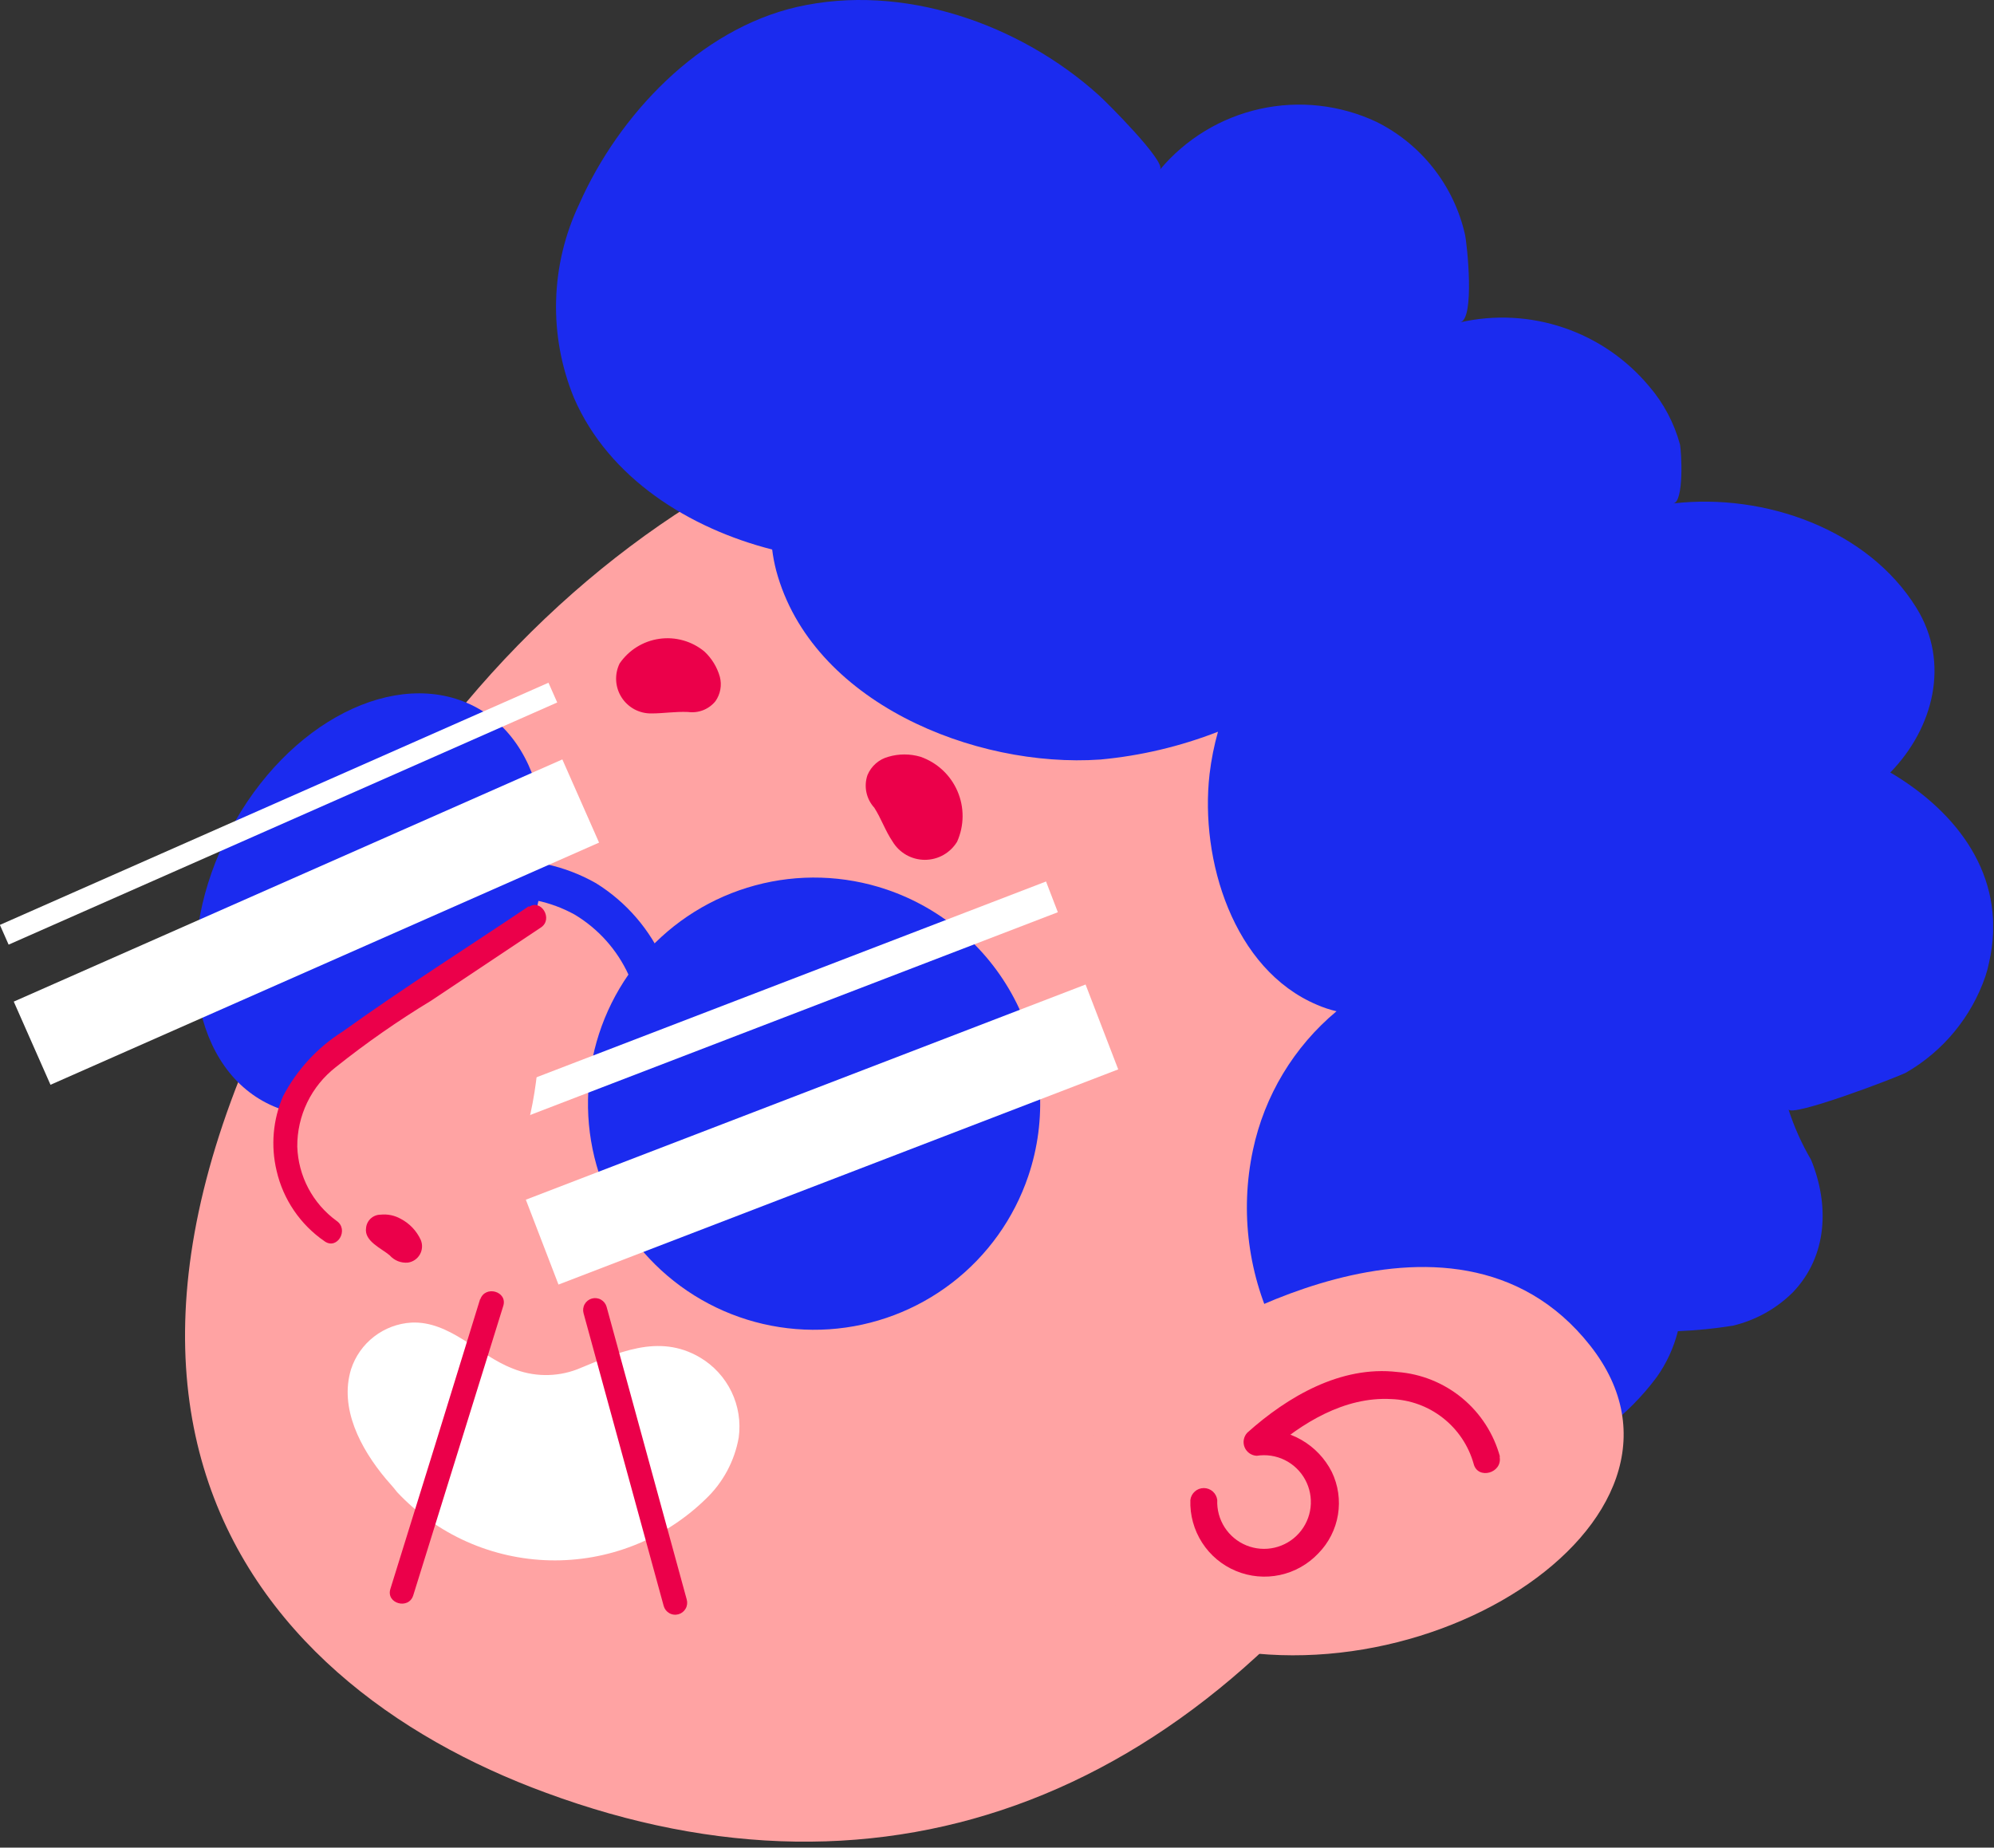 <svg width="109" height="101" viewBox="0 0 109 101" fill="none" xmlns="http://www.w3.org/2000/svg">
<rect x="0" y="0" width="109" height="101" fill="#333333" stroke="none"/>
<g clip-path="url(#clip0_879_3255)">
<path d="M22.83 41.81C-1.32 75.35 13.46 92 29.84 98C48.42 104.87 65.74 98.5 78.22 79C90.7 59.5 92.35 36.44 75.65 25.78C58.95 15.12 36.37 23 22.83 41.81Z" fill="#FFA3A3"/>
<path d="M47.42 42.37C47.521 42.127 47.676 41.911 47.874 41.737C48.071 41.564 48.306 41.438 48.56 41.37C49.134 41.2 49.745 41.2 50.32 41.37C50.768 41.526 51.179 41.775 51.527 42.098C51.875 42.422 52.151 42.814 52.339 43.251C52.527 43.687 52.623 44.157 52.619 44.632C52.616 45.107 52.514 45.576 52.32 46.01C52.136 46.314 51.876 46.565 51.567 46.739C51.257 46.913 50.907 47.004 50.552 47.003C50.197 47.002 49.848 46.909 49.539 46.733C49.23 46.557 48.972 46.305 48.79 46C48.39 45.41 48.17 44.74 47.79 44.15C47.574 43.914 47.426 43.624 47.361 43.311C47.295 42.998 47.316 42.672 47.42 42.37Z" fill="#EB004A"/>
<path d="M39.11 38.33C39.244 38.139 39.335 37.921 39.376 37.691C39.418 37.462 39.409 37.226 39.35 37C39.2 36.467 38.906 35.986 38.5 35.61C38.16 35.331 37.766 35.125 37.342 35.007C36.919 34.888 36.475 34.859 36.04 34.921C35.604 34.983 35.186 35.135 34.813 35.367C34.439 35.599 34.118 35.907 33.87 36.27C33.728 36.562 33.663 36.886 33.682 37.21C33.701 37.534 33.802 37.848 33.977 38.121C34.151 38.395 34.393 38.62 34.679 38.774C34.965 38.927 35.285 39.005 35.61 39C36.27 39 36.9 38.89 37.61 38.92C37.89 38.959 38.175 38.925 38.437 38.822C38.7 38.719 38.932 38.549 39.11 38.33Z" fill="#EB004A"/>
<path d="M21.1 80.85C19.7 79.18 18.54 76.97 19.19 74.85C19.42 74.142 19.858 73.521 20.447 73.066C21.035 72.611 21.747 72.344 22.49 72.3C24.59 72.2 26.16 74.09 28 74.8C29.13 75.269 30.395 75.291 31.54 74.86C33.73 73.97 35.99 72.86 38.27 74.21C39.014 74.651 39.611 75.302 39.987 76.081C40.362 76.861 40.499 77.733 40.38 78.59C40.152 79.875 39.518 81.053 38.57 81.95C37.445 83.045 36.113 83.905 34.652 84.479C33.191 85.054 31.63 85.331 30.06 85.296C28.491 85.26 26.944 84.913 25.51 84.273C24.077 83.633 22.785 82.714 21.71 81.57C21.51 81.31 21.3 81.08 21.1 80.85Z" fill="white"/>
<path d="M26.25 71C24.61 76.333 22.973 81.62 21.34 86.86C21.09 87.66 22.34 88.01 22.59 87.21L27.51 71.39C27.76 70.59 26.51 70.24 26.25 71.04V71Z" fill="#EB004A"/>
<path d="M31.9 71.79L36.28 87.79C36.303 87.873 36.342 87.95 36.395 88.018C36.448 88.085 36.514 88.142 36.588 88.184C36.663 88.227 36.745 88.254 36.831 88.264C36.916 88.275 37.002 88.268 37.085 88.245C37.168 88.222 37.245 88.183 37.313 88.13C37.38 88.077 37.437 88.011 37.479 87.937C37.522 87.862 37.549 87.78 37.559 87.695C37.569 87.609 37.563 87.523 37.54 87.44L33.16 71.44C33.114 71.273 33.003 71.131 32.852 71.046C32.701 70.96 32.522 70.939 32.355 70.985C32.188 71.031 32.046 71.142 31.961 71.293C31.875 71.444 31.854 71.623 31.9 71.79Z" fill="#EB004A"/>
<path d="M23 50.84C24.152 49.861 25.575 49.257 27.079 49.106C28.583 48.956 30.098 49.268 31.42 50C32.71 50.776 33.735 51.924 34.361 53.292C34.988 54.661 35.186 56.187 34.93 57.67C34.847 57.934 34.869 58.22 34.992 58.468C35.115 58.716 35.329 58.907 35.59 59C35.719 59.048 35.857 59.069 35.994 59.062C36.132 59.054 36.266 59.018 36.389 58.956C36.512 58.894 36.621 58.807 36.709 58.701C36.797 58.595 36.862 58.472 36.9 58.34C37.297 56.423 37.095 54.43 36.323 52.63C35.55 50.831 34.244 49.313 32.58 48.28C30.878 47.311 28.919 46.888 26.968 47.067C25.017 47.245 23.168 48.018 21.67 49.28C20.67 50.15 22.02 51.72 23.04 50.85L23 50.84Z" fill="#1B2BEF"/>
<path d="M27.91 53.47C24.78 59.47 18.8 62.47 14.56 60.29C10.32 58.11 9.41 51.42 12.56 45.43C15.71 39.44 21.67 36.43 25.92 38.61C30.17 40.79 31 47.48 27.91 53.47Z" fill="#1B2BEF"/>
<path d="M30.74 41.514L0.752 54.753L2.76 59.3L32.747 46.061L30.74 41.514Z" fill="white"/>
<path d="M29.982 37.321L-0.006 50.56L0.471 51.639L30.459 38.401L29.982 37.321Z" fill="white"/>
<path d="M56.21 64.29C55.427 66.606 53.976 68.637 52.039 70.128C50.102 71.618 47.766 72.501 45.328 72.665C42.889 72.828 40.456 72.265 38.338 71.046C36.219 69.827 34.509 68.008 33.425 65.817C32.34 63.627 31.929 61.164 32.244 58.74C32.559 56.316 33.585 54.041 35.193 52.2C36.801 50.359 38.919 49.037 41.279 48.4C43.638 47.762 46.134 47.839 48.45 48.62C49.989 49.139 51.41 49.956 52.633 51.024C53.856 52.093 54.856 53.392 55.577 54.847C56.298 56.302 56.725 57.885 56.833 59.506C56.942 61.126 56.73 62.752 56.21 64.29Z" fill="#1B2BEF"/>
<path d="M59.342 53.819L28.745 65.582L30.529 70.221L61.126 58.458L59.342 53.819Z" fill="white"/>
<path d="M57.18 48.187L26.581 59.945L27.227 61.625L57.826 49.867L57.18 48.187Z" fill="white"/>
<path d="M18.08 67.29C16.925 66.475 16.105 65.27 15.768 63.897C15.432 62.525 15.603 61.077 16.25 59.82C17.242 58.332 18.572 57.098 20.13 56.22L29.25 50.09C29.25 50.09 30.48 59.09 27.94 63.91C25.4 68.73 18.08 67.29 18.08 67.29Z" fill="#FFA3A3"/>
<path d="M28.92 49.53C25.53 51.81 22.06 54 18.73 56.39C17.35 57.262 16.225 58.483 15.47 59.93C14.918 61.214 14.796 62.641 15.12 64C15.481 65.571 16.42 66.949 17.75 67.86C18.44 68.34 19.09 67.21 18.4 66.74C17.756 66.272 17.228 65.662 16.855 64.959C16.483 64.255 16.276 63.476 16.25 62.68C16.244 61.844 16.43 61.018 16.794 60.265C17.158 59.513 17.691 58.854 18.35 58.34C20.011 57.016 21.754 55.8 23.57 54.7L29.57 50.7C30.26 50.24 29.57 49.11 28.91 49.58L28.92 49.53Z" fill="#EB004A"/>
<path d="M20.8 66.4C21.185 66.359 21.573 66.439 21.91 66.63C22.391 66.882 22.774 67.287 23 67.78C23.053 67.907 23.077 68.044 23.069 68.181C23.061 68.318 23.022 68.452 22.954 68.572C22.887 68.692 22.793 68.794 22.679 68.872C22.566 68.95 22.436 69 22.3 69.02C22.113 69.037 21.926 69.01 21.752 68.941C21.578 68.871 21.423 68.761 21.3 68.62C20.85 68.24 19.9 67.85 20.01 67.13C20.027 66.932 20.118 66.747 20.264 66.612C20.41 66.477 20.601 66.402 20.8 66.4Z" fill="#EB004A"/>
<path d="M108.53 53.37C108.612 53.124 108.679 52.874 108.73 52.62C109.73 48.22 107.3 44.72 103.73 42.47C103.6 42.38 103.46 42.31 103.33 42.23C105.69 39.81 106.62 36.23 104.76 33.23C102.12 28.96 96.5 26.94 91.47 27.52C92.05 27.45 91.93 24.74 91.83 24.28C91.512 23.115 90.938 22.035 90.15 21.12C88.918 19.641 87.301 18.531 85.478 17.914C83.655 17.296 81.697 17.194 79.82 17.62C80.63 17.44 80.2 13.34 80.08 12.81C79.78 11.49 79.189 10.254 78.352 9.19C77.515 8.126 76.452 7.262 75.24 6.66C73.257 5.729 71.021 5.48 68.881 5.952C66.741 6.424 64.818 7.591 63.41 9.27C63.76 8.85 60.49 5.58 60.06 5.2C55.74 1.3 49.35 -0.94 43.57 0.38C38.25 1.6 33.83 6.26 31.66 11.16C30.877 12.809 30.447 14.605 30.399 16.43C30.35 18.256 30.685 20.071 31.38 21.76C33.29 26.16 37.7 28.89 42.21 30.04C42.258 30.428 42.332 30.812 42.43 31.19C44.36 38.39 53.28 42 60.15 41.52C62.354 41.316 64.518 40.804 66.58 40C66.367 40.757 66.213 41.529 66.12 42.31C65.58 47 67.42 53 72 54.93C72.342 55.079 72.697 55.197 73.06 55.28C70.727 57.225 69.118 59.898 68.49 62.87C67.77 66.256 68.236 69.787 69.81 72.87C70.586 74.463 71.846 75.768 73.41 76.6C74.377 77.047 75.417 77.318 76.48 77.4C76.641 77.682 76.822 77.953 77.02 78.21C78.78 80.6 81.79 80.96 84.43 79.95C86.877 79 89.005 77.378 90.57 75.27C91.105 74.515 91.495 73.667 91.72 72.77C92.725 72.728 93.727 72.628 94.72 72.47C95.96 72.176 97.095 71.547 98 70.65C99.92 68.65 100 65.84 99 63.4C98.487 62.524 98.072 61.596 97.76 60.63C97.83 61.13 103.69 58.9 104.2 58.63C106.231 57.456 107.769 55.588 108.53 53.37Z" fill="#1B2BEF"/>
<path d="M64.76 73.55C64.76 73.55 79.3 63.9 86.92 73.55C94.54 83.2 76.81 94.28 63.58 89.22C54.89 85.9 58.83 76.55 64.76 73.55Z" fill="#FFA3A3"/>
<path d="M82 79.65C81.66 78.388 80.937 77.263 79.93 76.43C78.923 75.598 77.683 75.098 76.38 75C73.29 74.64 70.38 76.35 68.18 78.32C68.082 78.425 68.017 78.556 67.991 78.697C67.966 78.838 67.981 78.984 68.036 79.117C68.091 79.249 68.183 79.363 68.3 79.445C68.418 79.528 68.557 79.574 68.7 79.58C69.222 79.498 69.756 79.579 70.229 79.812C70.703 80.046 71.093 80.42 71.345 80.884C71.598 81.347 71.701 81.878 71.641 82.402C71.58 82.927 71.359 83.42 71.007 83.814C70.656 84.207 70.191 84.483 69.677 84.602C69.163 84.722 68.624 84.679 68.135 84.481C67.645 84.282 67.23 83.937 66.944 83.493C66.659 83.049 66.517 82.527 66.54 82C66.519 81.82 66.432 81.654 66.297 81.533C66.161 81.412 65.986 81.346 65.805 81.346C65.624 81.346 65.448 81.412 65.313 81.533C65.177 81.654 65.091 81.82 65.07 82C65.042 82.823 65.266 83.635 65.711 84.328C66.156 85.021 66.802 85.561 67.563 85.877C68.323 86.193 69.162 86.27 69.968 86.097C70.773 85.924 71.506 85.51 72.07 84.91C72.635 84.334 73.008 83.597 73.139 82.8C73.27 82.004 73.151 81.186 72.8 80.46C72.43 79.729 71.854 79.122 71.143 78.713C70.433 78.305 69.618 78.112 68.8 78.16L69.32 79.41C71.16 77.78 73.5 76.34 76.05 76.48C77.076 76.516 78.063 76.876 78.872 77.509C79.68 78.141 80.268 79.013 80.55 80C80.76 80.92 82.17 80.53 81.97 79.61L82 79.65Z" fill="#EB004A"/>
</g>
<defs>
<clipPath id="clip0_879_3255">
<rect width="108.95" height="100.68" fill="white"/>
</clipPath>
</defs>
</svg>
